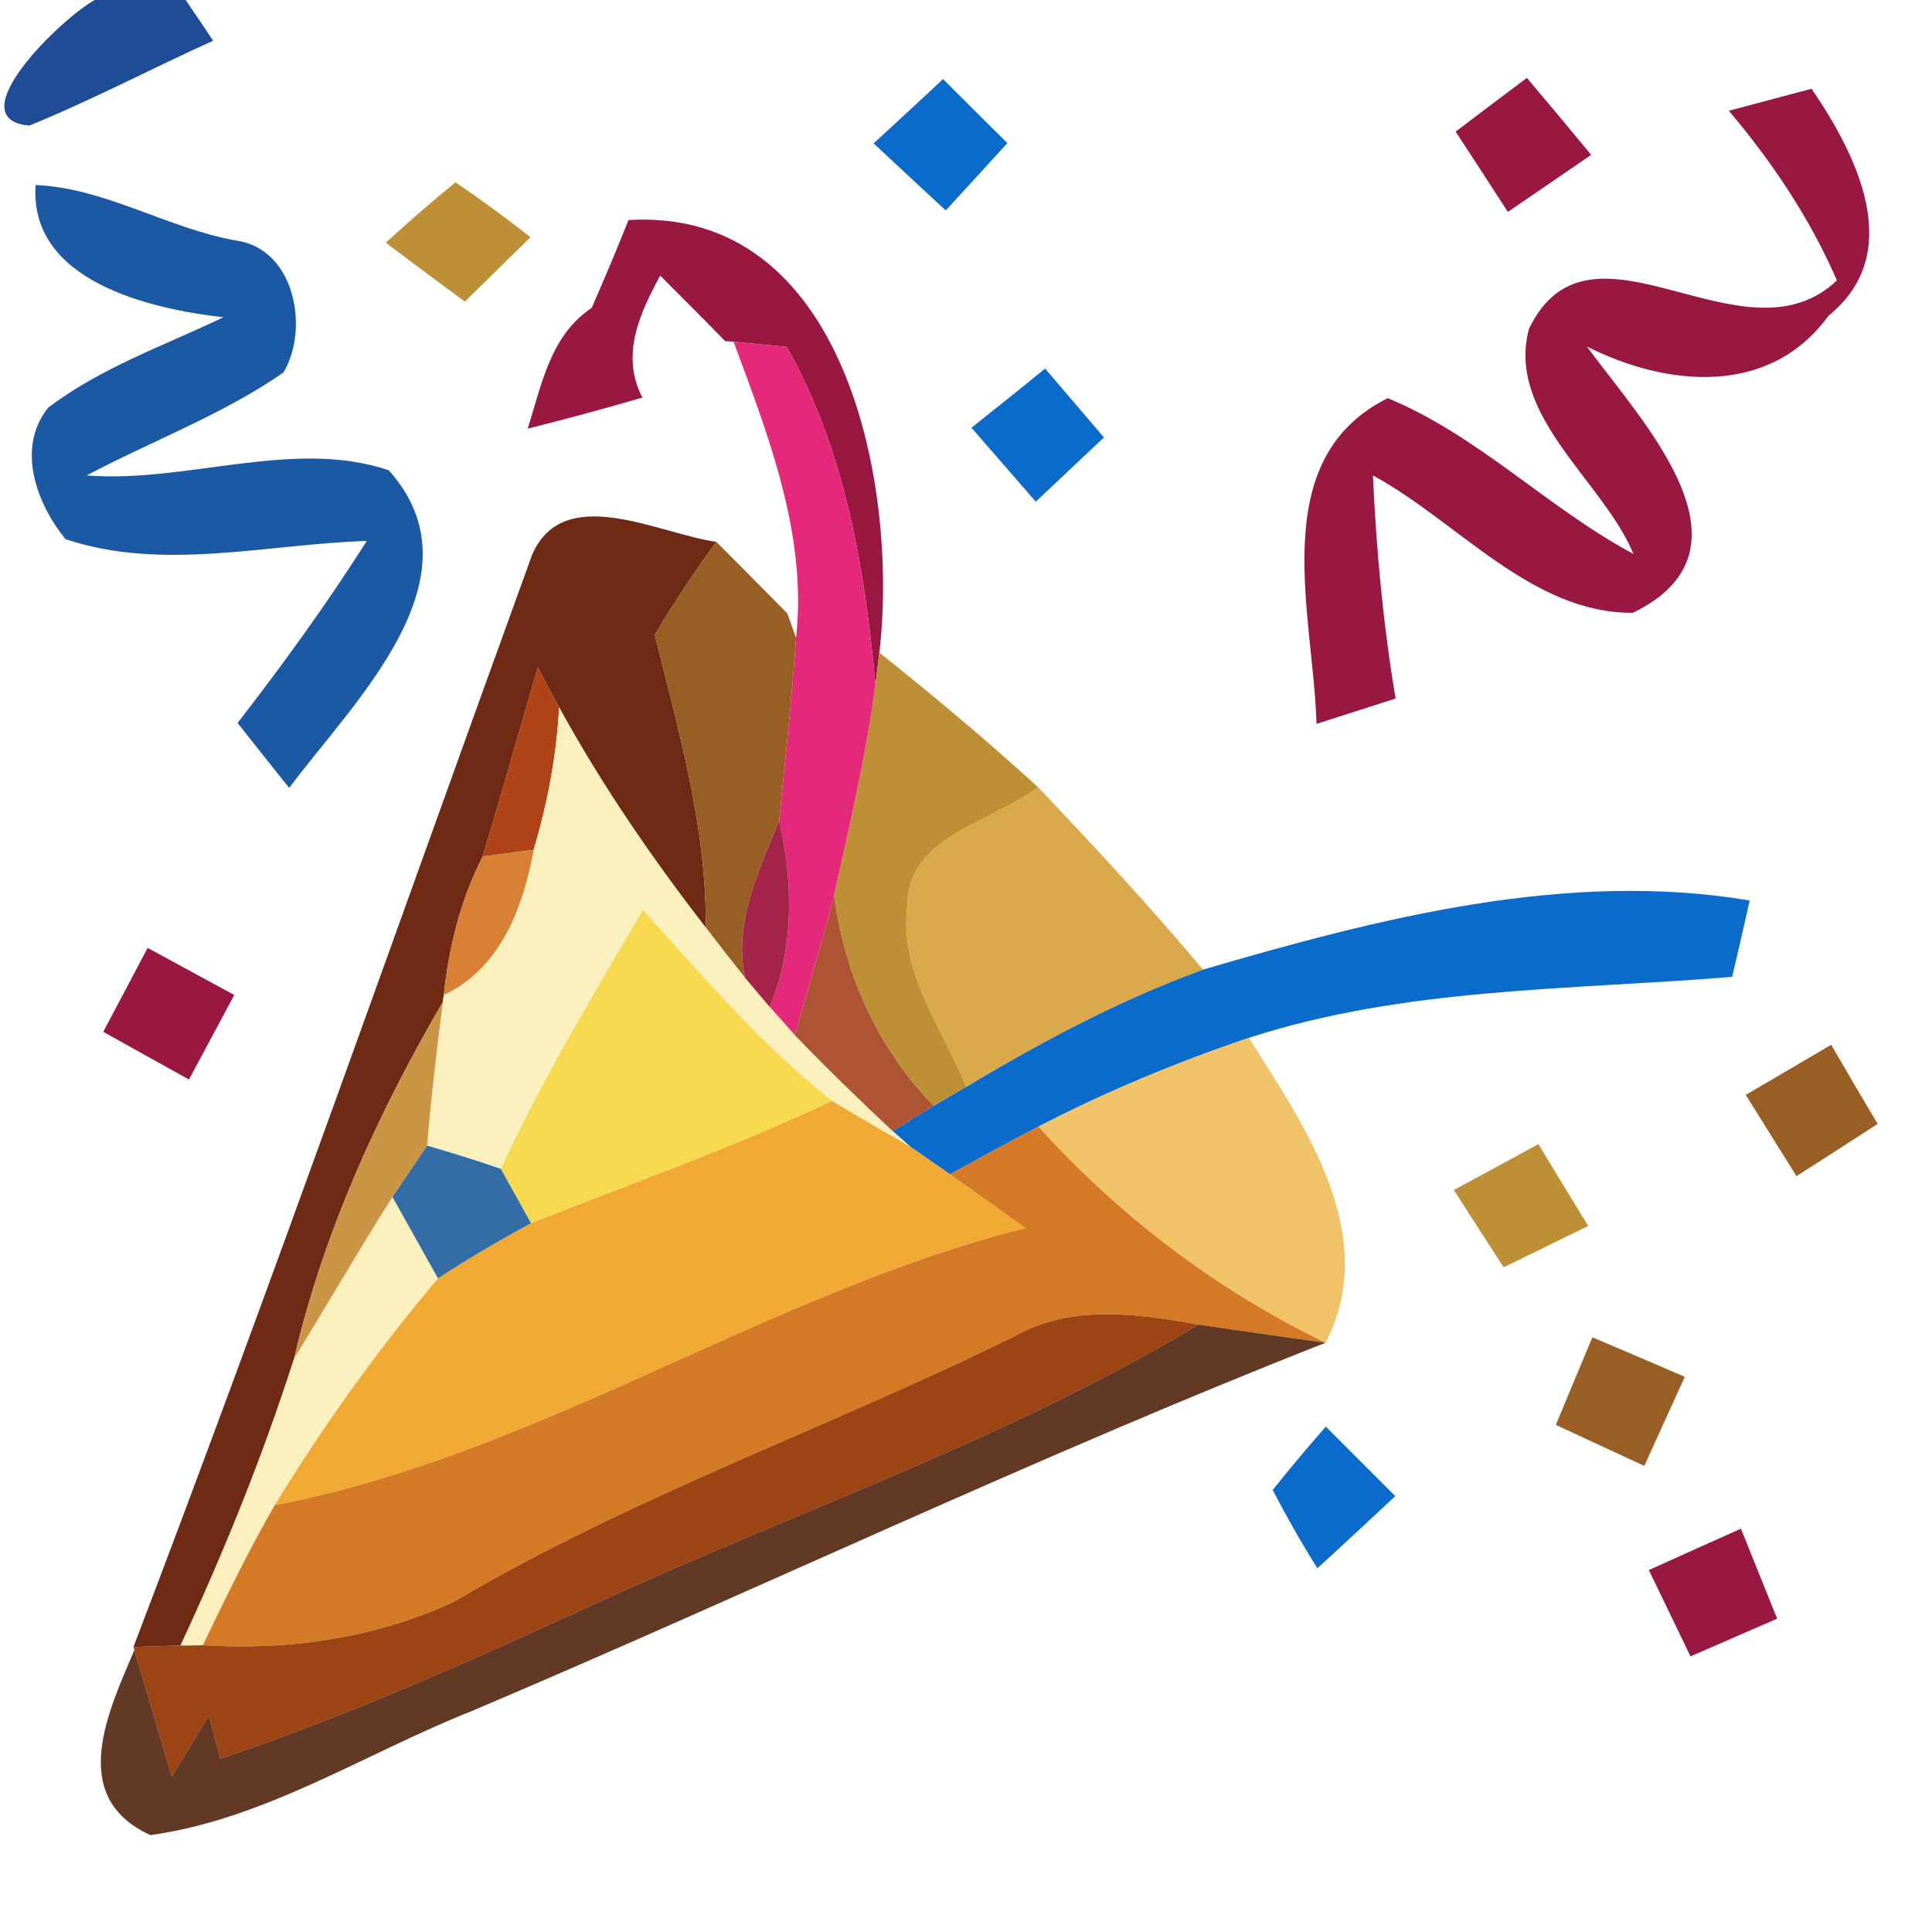 <?xml version="1.0" encoding="UTF-8" ?>
<!DOCTYPE svg PUBLIC "-//W3C//DTD SVG 1.1//EN" "http://www.w3.org/Graphics/SVG/1.1/DTD/svg11.dtd">
<svg width="64pt" height="64pt" viewBox="0 0 64 64" version="1.1" xmlns="http://www.w3.org/2000/svg">
<g id="#03368ae3">
<path fill="#03368a" opacity="0.89" d=" M 3.14 0.00 L 6.15 0.00 C 6.38 0.34 6.84 1.01 7.06 1.35 C 5.02 2.27 3.04 3.32 0.97 4.16 C -1.43 3.95 2.06 0.58 3.14 0.00 Z" />
</g>
<g id="#0a6bcbff">
<path fill="#0a6bcb" opacity="1.00" d=" M 28.94 4.75 C 29.52 4.22 30.66 3.16 31.24 2.62 C 31.95 3.33 32.66 4.04 33.37 4.74 C 32.86 5.30 31.84 6.42 31.33 6.97 C 30.53 6.24 29.74 5.49 28.94 4.75 Z" />
<path fill="#0a6bcb" opacity="1.00" d=" M 32.18 14.17 C 33.00 13.52 33.81 12.87 34.62 12.21 C 35.27 12.97 35.92 13.73 36.57 14.49 C 35.82 15.20 35.06 15.91 34.31 16.62 C 33.60 15.80 32.89 14.98 32.18 14.17 Z" />
<path fill="#0a6bcb" opacity="1.00" d=" M 39.85 32.12 C 45.66 30.42 51.91 28.81 57.96 29.83 C 57.82 30.46 57.53 31.73 57.38 32.36 C 52.03 32.80 46.54 32.70 41.37 34.38 C 38.98 35.19 36.64 36.16 34.40 37.32 C 33.41 37.83 32.44 38.37 31.47 38.90 C 31.14 38.67 30.49 38.22 30.16 37.99 L 29.57 37.47 C 29.91 37.26 30.59 36.84 30.93 36.63 C 31.20 36.47 31.74 36.15 32.01 36.00 C 34.51 34.50 37.10 33.12 39.85 32.12 Z" />
<path fill="#0a6bcb" opacity="1.00" d=" M 42.16 49.36 C 42.73 48.64 43.32 47.94 43.92 47.26 C 44.68 48.02 45.45 48.79 46.22 49.56 C 45.36 50.36 44.51 51.16 43.64 51.95 C 43.11 51.11 42.62 50.24 42.16 49.36 Z" />
</g>
<g id="#99183fff">
<path fill="#99183f" opacity="1.00" d=" M 48.22 4.36 C 48.81 3.91 49.99 3.02 50.58 2.58 C 51.29 3.42 52.00 4.27 52.71 5.13 C 51.79 5.76 50.87 6.39 49.95 7.02 C 49.37 6.13 48.80 5.24 48.22 4.36 Z" />
<path fill="#99183f" opacity="1.00" d=" M 57.27 3.67 C 57.95 3.49 59.32 3.12 60.01 2.94 C 61.50 5.12 63.15 8.38 60.57 10.46 C 58.63 13.14 55.23 12.82 52.57 11.48 C 54.35 13.93 58.47 18.18 54.09 20.30 C 50.73 20.32 48.29 17.27 45.48 15.75 C 45.59 18.22 45.82 20.69 46.23 23.14 C 45.36 23.42 44.49 23.70 43.61 23.98 C 43.52 20.38 41.88 15.23 45.97 13.19 C 48.96 14.42 51.27 16.83 54.11 18.35 C 53.11 15.93 49.88 13.76 50.65 10.89 C 52.70 6.65 57.73 12.24 60.85 9.29 C 59.96 7.24 58.71 5.37 57.27 3.67 Z" />
<path fill="#99183f" opacity="1.00" d=" M 20.82 7.29 C 28.01 6.85 29.77 16.09 29.13 21.62 L 29.00 22.68 C 28.65 18.83 27.99 14.90 26.06 11.49 C 25.62 11.45 24.74 11.36 24.30 11.32 L 24.02 11.30 C 23.49 10.75 22.41 9.67 21.87 9.13 C 21.21 10.35 20.54 11.75 21.28 13.17 C 20.02 13.54 18.75 13.88 17.48 14.20 C 17.94 12.75 18.23 11.11 19.60 10.20 C 20.02 9.24 20.43 8.27 20.82 7.29 Z" />
<path fill="#99183f" opacity="1.00" d=" M 4.89 31.40 C 5.85 31.92 6.80 32.44 7.76 32.96 C 7.26 33.89 6.76 34.83 6.26 35.76 C 5.32 35.24 4.37 34.71 3.42 34.18 C 3.91 33.26 4.40 32.33 4.89 31.40 Z" />
<path fill="#99183f" opacity="1.00" d=" M 54.62 52.01 C 55.64 51.55 56.66 51.09 57.67 50.64 C 58.07 51.63 58.47 52.62 58.87 53.62 C 57.91 54.04 56.96 54.45 56.00 54.87 C 55.54 53.92 55.08 52.96 54.62 52.01 Z" />
</g>
<g id="#03479be5">
<path fill="#03479b" opacity="0.90" d=" M 1.18 6.13 C 3.47 6.22 5.56 7.57 7.83 7.97 C 9.76 8.24 10.26 10.88 9.39 12.34 C 7.37 13.74 5.04 14.60 2.87 15.75 C 6.19 16.01 9.73 14.51 12.88 15.58 C 16.05 19.13 11.72 23.23 9.58 26.10 C 9.15 25.57 8.30 24.49 7.87 23.95 C 9.38 22.00 10.83 20.00 12.15 17.92 C 8.85 18.02 5.39 18.94 2.17 17.86 C 1.21 16.68 0.53 14.85 1.59 13.51 C 3.33 12.18 5.44 11.45 7.40 10.51 C 4.93 10.23 0.96 9.30 1.18 6.13 Z" />
</g>
<g id="#be9036ff">
<path fill="#be9036" opacity="1.00" d=" M 12.78 8.04 C 13.53 7.35 14.30 6.68 15.09 6.04 C 15.94 6.62 16.77 7.22 17.57 7.86 C 17.03 8.39 15.94 9.46 15.40 9.99 C 14.52 9.35 13.65 8.69 12.78 8.04 Z" />
<path fill="#be9036" opacity="1.00" d=" M 29.00 22.68 L 29.13 21.62 C 30.93 23.05 32.68 24.52 34.38 26.07 C 32.90 27.27 30.06 27.65 30.06 30.01 C 29.77 32.19 31.23 34.07 32.01 36.00 C 31.74 36.15 31.20 36.47 30.93 36.63 C 29.07 34.73 27.98 32.29 27.63 29.66 C 28.14 27.34 28.69 25.03 29.00 22.68 Z" />
<path fill="#be9036" opacity="1.00" d=" M 48.16 39.42 C 49.09 38.92 50.03 38.41 50.96 37.90 C 51.51 38.81 52.06 39.71 52.61 40.61 C 51.68 41.07 50.74 41.53 49.81 41.98 C 49.26 41.13 48.71 40.28 48.16 39.42 Z" />
</g>
<g id="#e5297aff">
<path fill="#e5297a" opacity="1.00" d=" M 24.30 11.32 C 24.74 11.36 25.62 11.45 26.06 11.49 C 27.99 14.90 28.65 18.83 29.00 22.68 C 28.69 25.03 28.14 27.34 27.63 29.66 C 27.23 31.21 26.77 32.75 26.33 34.29 C 26.12 34.06 25.71 33.59 25.50 33.36 C 26.31 31.38 26.28 29.24 25.81 27.18 C 26.01 25.17 26.23 23.15 26.37 21.13 C 26.75 17.75 25.46 14.44 24.30 11.32 Z" />
</g>
<g id="#6e2a14ff">
<path fill="#6e2a14" opacity="1.00" d=" M 17.63 18.37 C 18.68 15.97 21.81 17.68 23.73 17.95 C 23.00 18.94 22.32 19.97 21.69 21.03 C 22.48 24.22 23.41 27.41 23.38 30.73 C 21.59 28.42 19.93 26.00 18.52 23.43 C 18.35 23.11 17.99 22.45 17.82 22.12 C 17.20 24.20 16.62 26.29 15.99 28.37 C 15.26 29.80 14.87 31.37 14.70 32.96 L 14.67 33.19 C 12.51 36.90 10.72 40.82 9.74 45.01 C 8.70 48.26 7.42 51.42 5.98 54.51 L 4.42 54.56 C 9.00 42.56 13.25 30.44 17.63 18.37 Z" />
</g>
<g id="#995e23ff">
<path fill="#995e23" opacity="1.00" d=" M 21.69 21.03 C 22.32 19.97 23.00 18.94 23.73 17.95 C 24.32 18.54 25.49 19.72 26.08 20.32 L 26.37 21.13 C 26.23 23.15 26.01 25.17 25.81 27.18 C 25.15 28.83 24.29 30.55 24.68 32.39 C 24.24 31.84 23.81 31.29 23.38 30.73 C 23.41 27.41 22.48 24.22 21.69 21.03 Z" />
<path fill="#995e23" opacity="1.00" d=" M 57.83 36.27 C 58.77 35.72 59.72 35.16 60.66 34.61 C 61.04 35.27 61.81 36.58 62.20 37.23 C 61.30 37.81 60.41 38.39 59.51 38.96 C 58.95 38.06 58.39 37.17 57.83 36.27 Z" />
<path fill="#995e23" opacity="1.00" d=" M 52.75 44.30 C 53.77 44.73 54.79 45.17 55.81 45.61 C 55.36 46.59 54.92 47.58 54.47 48.56 C 53.49 48.11 52.51 47.65 51.54 47.20 C 51.84 46.47 52.45 45.02 52.75 44.30 Z" />
</g>
<g id="#b14416ff">
<path fill="#b14416" opacity="1.00" d=" M 15.99 28.37 C 16.62 26.29 17.20 24.20 17.82 22.12 C 17.99 22.45 18.35 23.11 18.52 23.43 C 18.44 25.04 18.13 26.62 17.68 28.15 C 17.26 28.21 16.41 28.32 15.99 28.37 Z" />
</g>
<g id="#f9f0beff">
<path fill="#f9f0be" opacity="1.00" d=" M 17.68 28.15 C 18.13 26.62 18.44 25.04 18.52 23.43 C 19.93 26.00 21.59 28.42 23.38 30.73 C 23.81 31.29 24.24 31.84 24.68 32.39 C 24.88 32.63 25.29 33.11 25.50 33.36 C 25.71 33.59 26.12 34.06 26.33 34.29 C 27.38 35.38 28.46 36.43 29.57 37.47 L 30.16 37.99 C 29.29 37.49 28.42 36.99 27.56 36.47 C 25.23 34.61 23.28 32.35 21.30 30.14 C 19.65 32.96 17.96 35.75 16.59 38.72 C 15.78 38.44 14.97 38.19 14.15 37.95 C 14.28 36.36 14.47 34.77 14.67 33.19 L 14.70 32.96 C 16.58 32.08 17.33 30.06 17.68 28.15 Z" />
<path fill="#f9f0be" opacity="1.00" d=" M 9.74 45.01 C 10.83 43.23 11.88 41.42 13.00 39.65 C 13.38 40.33 14.13 41.67 14.51 42.35 C 12.51 44.71 10.71 47.23 9.10 49.86 C 8.23 51.37 7.47 52.94 6.72 54.50 C 6.53 54.51 6.16 54.51 5.98 54.51 C 7.42 51.42 8.70 48.26 9.74 45.01 Z" />
</g>
<g id="#a52449ff">
<path fill="#a52449" opacity="1.00" d=" M 24.68 32.39 C 24.29 30.55 25.15 28.83 25.81 27.18 C 26.28 29.24 26.31 31.38 25.50 33.36 C 25.29 33.11 24.88 32.63 24.68 32.39 Z" />
</g>
<g id="#d8a84aff">
<path fill="#d8a84a" opacity="1.00" d=" M 30.06 30.01 C 30.06 27.65 32.90 27.27 34.38 26.07 C 36.25 28.04 38.10 30.03 39.85 32.12 C 37.10 33.12 34.51 34.50 32.01 36.00 C 31.23 34.07 29.77 32.19 30.06 30.01 Z" />
</g>
<g id="#d88033ff">
<path fill="#d88033" opacity="1.00" d=" M 15.99 28.37 C 16.41 28.32 17.26 28.21 17.68 28.15 C 17.33 30.06 16.58 32.08 14.70 32.96 C 14.87 31.37 15.26 29.80 15.99 28.37 Z" />
</g>
<g id="#f6d94fff">
<path fill="#f6d94f" opacity="1.00" d=" M 16.59 38.72 C 17.96 35.75 19.65 32.96 21.30 30.14 C 23.28 32.35 25.23 34.61 27.56 36.47 C 24.31 38.01 20.93 39.20 17.59 40.52 L 16.59 38.72 Z" />
</g>
<g id="#ac5433ff">
<path fill="#ac5433" opacity="1.00" d=" M 26.33 34.29 C 26.77 32.75 27.23 31.21 27.63 29.66 C 27.98 32.29 29.07 34.73 30.93 36.63 C 30.59 36.84 29.91 37.26 29.57 37.47 C 28.46 36.43 27.38 35.38 26.33 34.29 Z" />
</g>
<g id="#cb9545ff">
<path fill="#cb9545" opacity="1.00" d=" M 9.74 45.01 C 10.72 40.82 12.51 36.90 14.67 33.19 C 14.47 34.77 14.28 36.36 14.15 37.95 C 13.86 38.38 13.29 39.23 13.00 39.65 C 11.88 41.42 10.83 43.23 9.74 45.01 Z" />
</g>
<g id="#f1c369ff">
<path fill="#f1c369" opacity="1.00" d=" M 34.40 37.32 C 36.64 36.16 38.98 35.19 41.37 34.38 C 43.23 37.33 45.75 40.92 43.91 44.48 C 40.30 42.73 37.08 40.29 34.40 37.32 Z" />
</g>
<g id="#f0aa34ff">
<path fill="#f0aa34" opacity="1.00" d=" M 17.59 40.52 C 20.93 39.20 24.31 38.01 27.56 36.47 C 28.42 36.99 29.29 37.49 30.16 37.99 C 30.49 38.22 31.14 38.67 31.47 38.90 C 32.30 39.49 33.13 40.08 33.97 40.68 C 25.34 42.86 17.87 48.18 9.10 49.86 C 10.71 47.23 12.51 44.71 14.51 42.35 C 15.51 41.69 16.54 41.09 17.59 40.52 Z" />
</g>
<g id="#d47926ff">
<path fill="#d47926" opacity="1.00" d=" M 31.47 38.90 C 32.44 38.37 33.41 37.83 34.40 37.32 C 37.08 40.29 40.30 42.73 43.91 44.48 C 42.50 44.29 41.10 44.08 39.70 43.88 C 37.66 43.51 35.48 43.20 33.60 44.27 C 27.45 47.30 20.93 49.57 15.02 53.07 C 12.41 54.27 9.57 54.68 6.72 54.50 C 7.47 52.94 8.23 51.37 9.10 49.86 C 17.87 48.18 25.34 42.86 33.97 40.68 C 33.13 40.08 32.30 39.49 31.47 38.90 Z" />
</g>
<g id="#326da5ff">
<path fill="#326da5" opacity="1.00" d=" M 14.15 37.95 C 14.97 38.19 15.78 38.44 16.59 38.72 L 17.59 40.52 C 16.54 41.09 15.51 41.69 14.51 42.35 C 14.13 41.67 13.38 40.33 13.00 39.65 C 13.29 39.23 13.86 38.38 14.15 37.95 Z" />
</g>
<g id="#9d4414ff">
<path fill="#9d4414" opacity="1.00" d=" M 33.60 44.27 C 35.48 43.20 37.66 43.51 39.70 43.88 C 33.44 47.65 26.49 50.02 19.88 53.05 C 15.75 54.95 11.61 56.81 7.30 58.26 L 6.92 56.83 L 5.69 58.85 C 5.28 57.45 4.86 56.06 4.45 54.66 L 4.42 54.56 L 5.98 54.51 C 6.16 54.51 6.53 54.51 6.72 54.50 C 9.57 54.68 12.41 54.27 15.02 53.07 C 20.93 49.57 27.45 47.30 33.60 44.27 Z" />
</g>
<g id="#4b1c05dd">
<path fill="#4b1c05" opacity="0.87" d=" M 19.88 53.05 C 26.49 50.02 33.44 47.65 39.70 43.88 C 41.10 44.08 42.50 44.29 43.91 44.48 C 34.35 48.24 25.08 52.67 15.63 56.68 C 12.10 58.08 8.77 60.27 4.98 60.79 C 2.21 59.52 3.60 56.68 4.45 54.66 C 4.86 56.06 5.28 57.45 5.69 58.85 L 6.92 56.83 L 7.30 58.26 C 11.61 56.81 15.75 54.95 19.88 53.05 Z" />
</g>
</svg>
